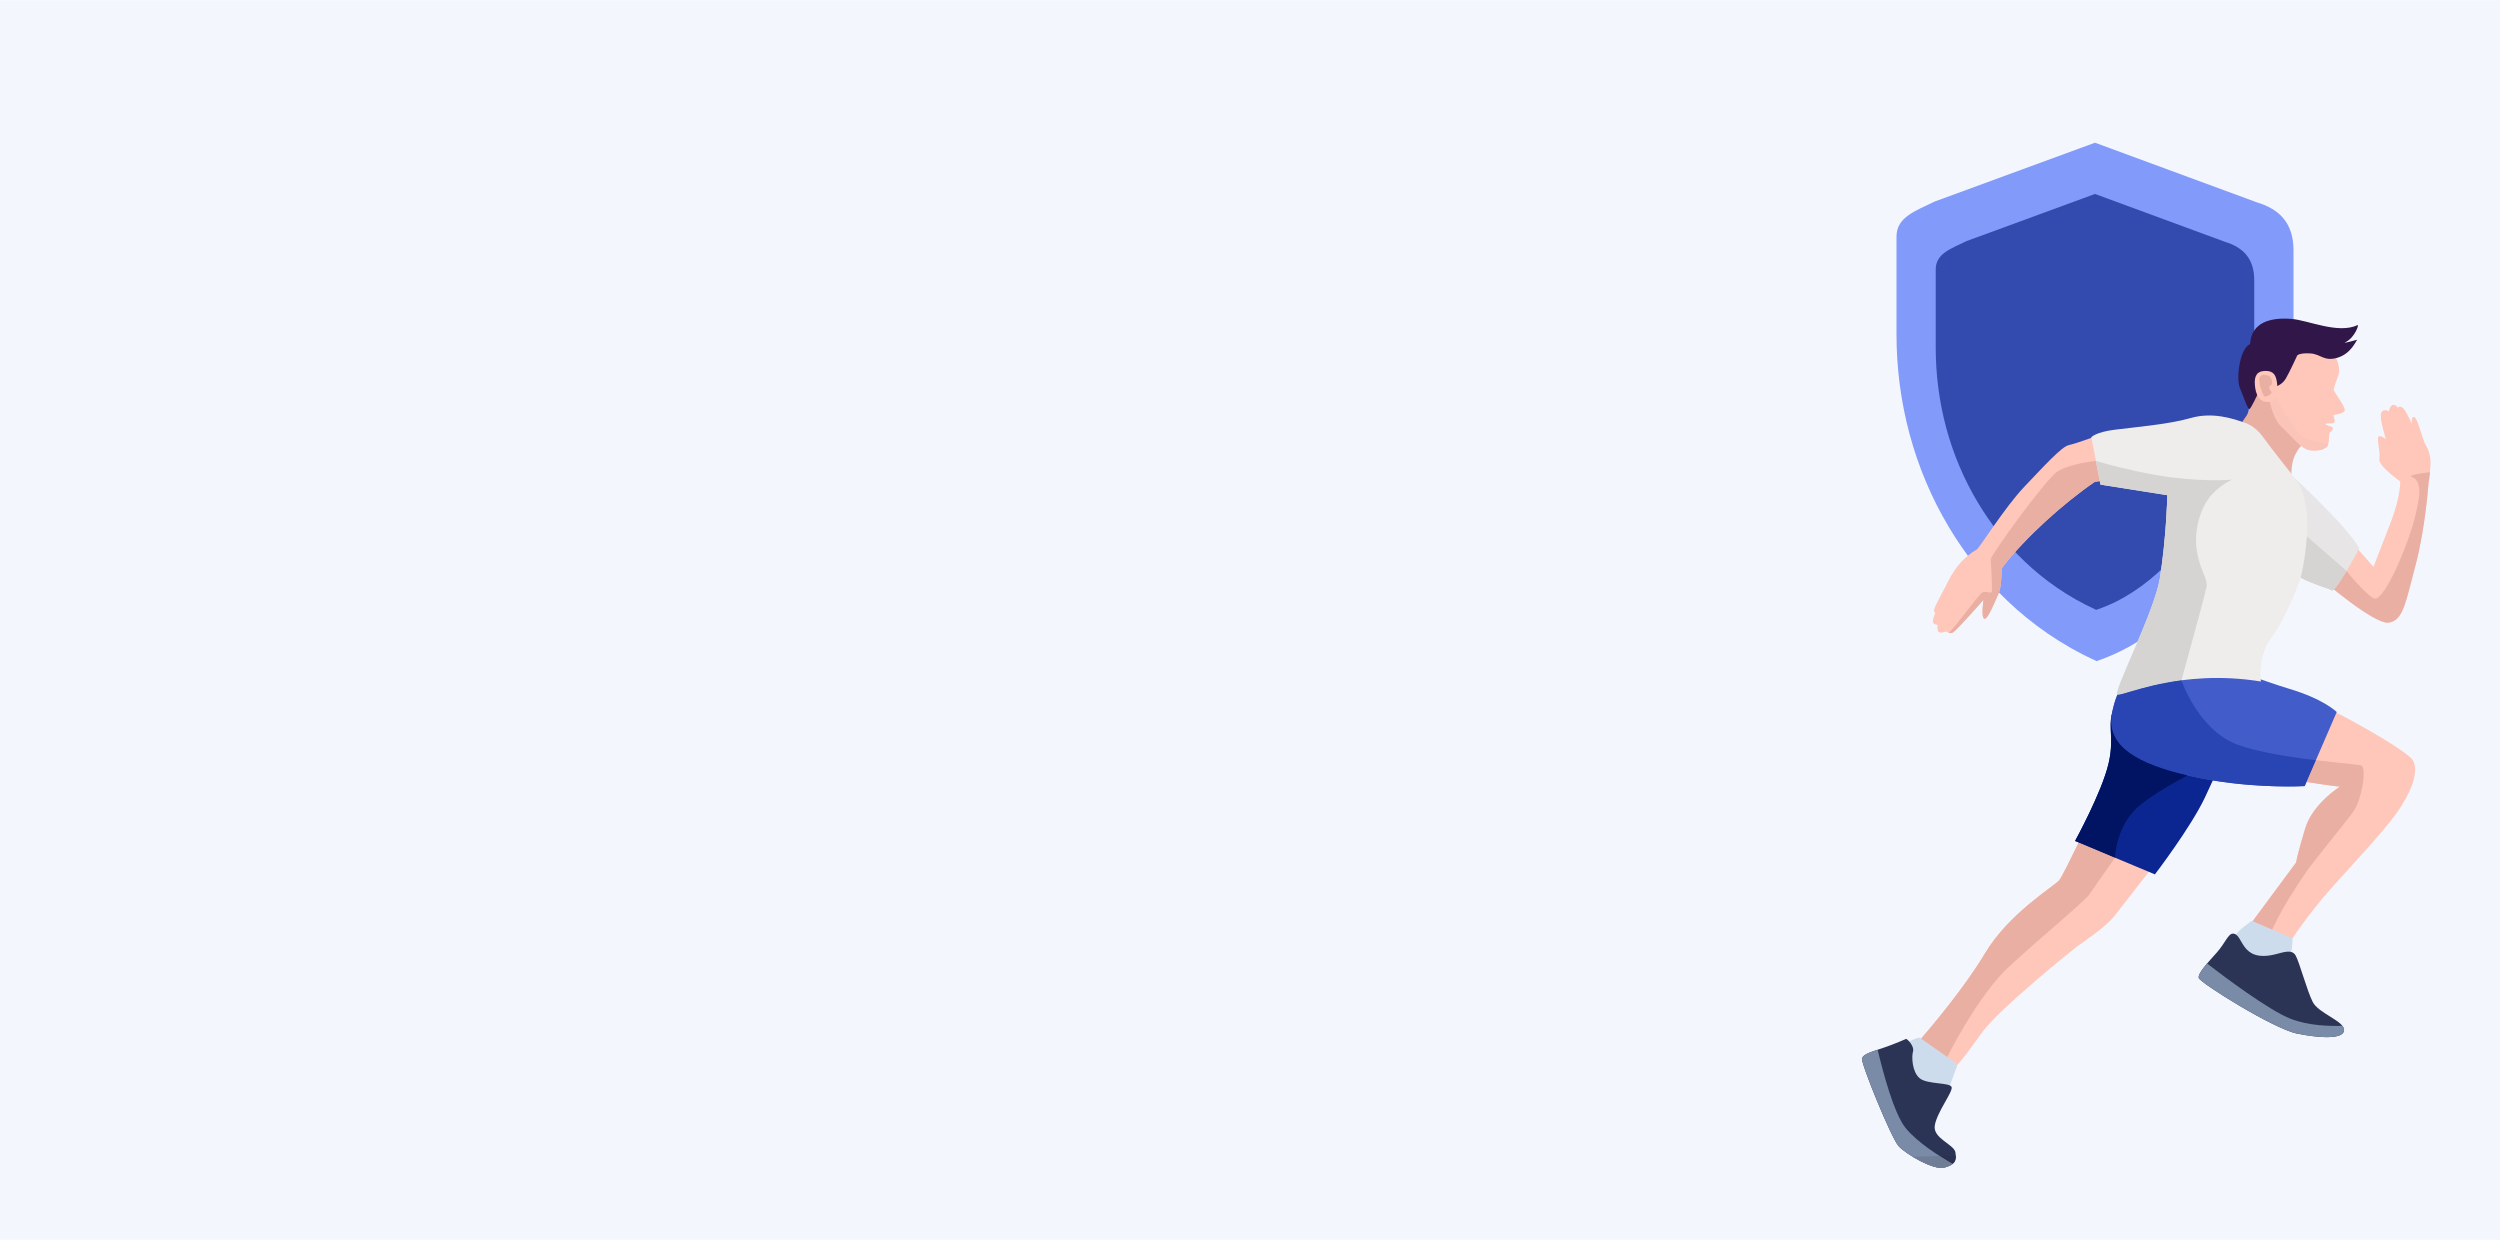 <?xml version="1.0" encoding="UTF-8"?>
<!DOCTYPE svg PUBLIC "-//W3C//DTD SVG 1.1//EN" "http://www.w3.org/Graphics/SVG/1.1/DTD/svg11.dtd">
<!-- Creator: CorelDRAW 2020 (64-Bit) -->
<svg xmlns="http://www.w3.org/2000/svg" xml:space="preserve" width="375px" height="186px" version="1.1" style="shape-rendering:geometricPrecision; text-rendering:geometricPrecision; image-rendering:optimizeQuality; fill-rule:evenodd; clip-rule:evenodd"
viewBox="0 0 368.88 182.89"
 xmlns:xlink="http://www.w3.org/1999/xlink"
 xmlns:xodm="http://www.corel.com/coreldraw/odm/2003">
 <defs>
  <style type="text/css">
   <![CDATA[
    .fil19 {fill:none}
    .fil11 {fill:#EEEDEC}
    .fil7 {fill:#E7E5E5}
    .fil12 {fill:#D6D4D2}
    .fil4 {fill:#CDDCEC}
    .fil15 {fill:#798BA7}
    .fil5 {fill:#2B3455}
    .fil14 {fill:#001463}
    .fil6 {fill:#0B2691}
    .fil13 {fill:#2945B3}
    .fil9 {fill:#311649}
    .fil10 {fill:#425DC9}
    .fil8 {fill:#E9AFA3}
    .fil0 {fill:#F4F6FE}
    .fil16 {fill:#FAC4B9}
    .fil3 {fill:#FFC6BA}
    .fil18 {fill:#707D97;fill-rule:nonzero}
    .fil17 {fill:#2A324F;fill-rule:nonzero}
    .fil2 {fill:#334BAE;fill-rule:nonzero}
    .fil1 {fill:#829AF9;fill-rule:nonzero}
   ]]>
  </style>
   <clipPath id="id0">
    <path d="M0 0l368.88 0 0 182.89 -368.88 0 0 -182.89z"/>
   </clipPath>
 </defs>
 <g id="Слой_x0020_1">
  <polygon class="fil0" points="0,0 368.88,0 368.88,182.89 0,182.89 "/>
  <g style="clip-path:url(#id0)">
   <g id="_2657065552624">
    <g>
     <path id="1" class="fil1" d="M309.35 97.51c-10.51,-4.8 -17.33,-12.36 -21.74,-19.69 -5.23,-8.72 -7.78,-18.6 -7.78,-28.56l0 -14.35c0,-2.88 2.65,-3.76 5.66,-5.22l23.63 -8.67 23.86 8.79c3.3,0.99 5.43,3 5.43,7.11l0 12.9c0,9.37 -2.26,18.66 -6.88,26.99 -0.29,0.53 -0.6,1.05 -0.91,1.57 -2.7,4.5 -6.46,9.47 -11.2,13.38 -1.61,1.34 -3.34,2.55 -5.18,3.58 -1.56,0.86 -3.18,1.6 -4.89,2.17z"/>
     <path class="fil2" d="M328.26 35.63l-19.14 -7.05 -18.96 6.96c-2.42,1.17 -4.54,1.87 -4.54,4.19l0 11.51c0,7.99 2.04,15.92 6.24,22.91 3.54,5.89 9.02,11.95 17.44,15.8 7.75,-2.58 13.54,-9.47 17.07,-15.35 4.2,-7 6.25,-14.92 6.25,-22.91l0 -10.36c0,-3.29 -1.71,-4.9 -4.36,-5.7z"/>
    </g>
    <g>
     <path class="fil3" d="M337.39 114.83c3.98,0.76 7.85,1.21 7.85,1.21 0,0 -3.98,2.52 -5.08,6.09 -1.11,3.58 -1.36,5.09 -1.36,5.09l-7.05 9.52 6.2 2.16c0,0 2.36,-3.78 6.24,-8.11 3.87,-4.33 8.35,-9.01 10.16,-11.93 1.82,-2.91 2.43,-5.28 1.72,-6.64 -0.71,-1.36 -8.36,-5.54 -10.09,-6.47 -1.74,-0.93 -2.52,-1.13 -2.52,-1.13l-6.07 10.21z"/>
     <path class="fil3" d="M318.71 126.49c0,0 -5.43,7 -6.74,8.66 -1.31,1.66 -5.04,4.13 -5.39,4.38 -0.35,0.25 -11.53,9.21 -14.09,12.73 -2.58,3.53 -4.23,5.99 -4.94,5.49 -0.7,-0.5 -4.53,-4.02 -4.53,-4.02 0,0 6.29,-7.11 9.87,-13.1 3.57,-5.99 10.32,-9.96 10.98,-10.82 0.65,-0.85 3.97,-7.9 3.97,-7.9l10.87 4.58z"/>
     <path class="fil4" d="M288.35 156.62c0,0 0.54,0.63 0.38,0.8 -0.15,0.18 -1.05,2.97 -1.18,3.18 -0.12,0.2 -2.22,0.42 -4.3,-0.5 -2.1,-0.94 -2.75,-5.29 -2.22,-5.92 0.53,-0.63 2.11,-1.22 2.26,-1.09 0.16,0.14 5.06,3.53 5.06,3.53z"/>
     <path class="fil5" d="M281.26 153.25c0.22,0.07 1.23,1.08 1.01,1.86 -0.23,0.78 -0.14,3.01 0.98,3.95 1.14,0.94 4.51,0.59 4.72,1.31 0.19,0.71 -2.14,3.65 -2.48,5.62 -0.36,1.96 2.84,2.79 3.04,4.02 0.2,1.24 -0.12,1.84 -1.66,2.24 -1.54,0.4 -5.56,-1.93 -6.7,-3.14 -1.12,-1.21 -5.63,-12.34 -5.43,-12.97 0.2,-0.63 1.23,-0.93 3.04,-1.53 1.81,-0.61 3.48,-1.36 3.48,-1.36z"/>
     <path class="fil3" d="M346.97 79.96c0.28,0.25 3.24,3.65 3.24,3.65 0,0 1.19,-3.05 2.6,-6.72 1.41,-3.67 1.35,-5.89 1.35,-5.89 0,0 -3.29,-2.29 -3.09,-3.35 0.2,-1.05 -0.43,-3.02 -0.1,-3.27 0.33,-0.25 1.09,0.41 1.09,0.41 0,0 -1.02,-3.1 -0.71,-3.89 0.31,-0.77 1.12,-0.23 1.12,-0.23 0,0 0.23,-1.06 0.73,-0.97 0.5,0.09 0.59,0.44 0.59,0.44 0,0 0.21,-0.4 0.74,0 0.53,0.4 1.32,2.45 1.34,2.35 0.01,-0.09 -0.14,-1.09 0.35,-0.99 0.49,0.1 1.21,3.25 1.61,3.95 0.41,0.71 0.93,1.76 0.78,3.5 -0.15,1.73 -0.27,2.19 -0.27,2.19 0,0 -0.46,6.7 -1.92,12.19 -1.46,5.48 -1.81,8.2 -3.98,8.5 -2.16,0.3 -10.12,-6.59 -10.12,-6.59l4.65 -5.28z"/>
     <path class="fil6" d="M318.71 99.33c-0.8,0.35 -5.28,1.91 -6.64,4.73 -1.36,2.82 0.05,4.38 -0.96,8.61 -1,4.23 -4.93,11.38 -4.93,11.38l11.78 4.93c0,0 5.24,-6.85 7.35,-11.28 2.11,-4.43 2.62,-5.93 2.62,-5.93l-9.22 -12.44z"/>
     <path class="fil7" d="M336.72 71.53c0.61,-0.2 1.51,-1.27 1.96,-0.92 0.45,0.35 5.12,4.85 7.11,7.16 0.51,0.6 0.92,1.1 1.24,1.51 0.9,1.16 1.1,1.59 1.1,1.59 0,0 -3.55,6.66 -4.1,6.21 -0.56,-0.45 -7.5,-2.01 -7.55,-5.19 -0.06,-3.16 0.24,-10.36 0.24,-10.36z"/>
     <path class="fil8" d="M337.88 72.53c0.48,-0.29 -0.22,-3.53 0.79,-5.49 1.01,-1.97 1.69,-1.62 1.69,-1.62 0,0 -5.47,-10.16 -5.64,-10.24 -0.18,-0.08 -2.19,2.24 -2.19,2.24 0,0 -0.4,2.97 -1.05,3.88 -0.66,0.9 -1.02,1.61 -1.02,1.61l7.42 9.62z"/>
     <path class="fil3" d="M334.95 59.24c0.04,0.28 0.55,2.68 1.83,3.81 1.29,1.13 2.76,3.18 4.04,3.35 1.27,0.16 2.35,-0.11 2.66,-0.76 0.3,-0.66 0.04,-1.76 0.34,-1.91 0.31,-0.15 0.58,-0.66 0.24,-0.79 -0.34,-0.13 -0.99,-0.26 -0.89,-0.44 0.1,-0.17 1.21,0.09 1.29,-0.23 0.09,-0.31 -0.17,-1.08 -0.17,-1.08 0,0 1.5,-0.13 1.68,-0.64 0.18,-0.49 -1.66,-2.85 -1.64,-3.1 0.02,-0.25 0.59,-1.85 0.65,-2 0.79,-1.94 -1.46,-5.03 -3.43,-6.17 -2.87,-1.66 -5.23,-0.7 -7.14,0.76 -1.91,1.46 -0.46,5.21 -0.46,5.21 0,0 0.62,0.36 0.47,1.5 -0.15,1.13 -1.41,1.25 -0.53,1.6 0.88,0.35 1.06,0.89 1.06,0.89z"/>
     <path class="fil9" d="M333.2 57.96c-0.03,0.08 -1.06,2.28 -1.29,2.37 -0.23,0.09 -0.83,-1.73 -1.41,-3.12 -0.58,-1.38 -0.04,-5.81 1.49,-6.47 0.13,-0.05 -0.38,-4.24 6.14,-3.72 2.46,0.19 6.85,2.27 9.74,0.91 0.24,-0.12 -0.39,1.85 -1.83,2.55 -0.48,0.24 1.82,-0.41 1.78,-0.39 -0.18,0.13 -0.88,2.03 -2.9,2.65 -2.03,0.61 -2.46,-0.54 -4.04,-0.63 -1.59,-0.1 -1.92,0.3 -1.92,0.3 0,0 -1.11,2.44 -1.71,3.45 -0.61,1 -1.61,1.18 -2.36,1.56 -0.76,0.37 -1.69,0.54 -1.69,0.54z"/>
     <path class="fil10" d="M311.62 105.27c-0.95,5.19 4.68,7.81 12.83,9.47 8.16,1.65 15.61,1.21 15.61,1.21l4.73 -10.93c0,0 -1.91,-1.91 -7,-3.42 -8.12,-2.41 -23.63,-10.06 -26.17,3.67z"/>
     <path class="fil4" d="M332.25 135.83c-0.5,0.37 -2.16,1.49 -2.56,2.39 -0.41,0.91 1.28,2.82 2.11,3.43 0.83,0.6 4.96,0 5.74,-0.31 0.78,-0.3 0.72,-2.93 0.72,-2.93l-6.01 -2.58z"/>
     <path class="fil5" d="M329.46 137.72c-0.68,0 -1.16,1.43 -2.34,2.76 -1.18,1.34 -2.87,3.08 -2.69,3.78 0.17,0.71 11.02,7.5 14.5,8.21 3.47,0.7 6.89,0.85 6.94,-0.5 0.05,-1.37 -3.78,-2.47 -4.63,-4.18 -0.86,-1.71 -1.96,-5.88 -2.52,-6.85 -0.55,-0.97 -1.83,-0.45 -2.94,-0.18 -5.32,1.33 -4.68,-3.04 -6.32,-3.04z"/>
     <path class="fil3" d="M311.97 70.49c-0.5,0.49 -1.45,0.32 -2.88,0.57 -4.54,3.09 -10.32,8.27 -13.64,12.64 -0.25,0.35 0.04,2.59 -0.62,4 -0.65,1.41 -1.56,3.75 -2.05,3.55 -0.49,-0.2 -0.12,-2.76 -0.12,-2.76 0,0 -3.89,4.41 -4.45,4.76 -0.57,0.35 -1.01,-0.12 -1.01,-0.12 0,0 -1.09,0.43 -1.24,-0.07 -0.16,-0.5 -0.06,-0.91 -0.06,-0.91 0,0 -0.73,0.02 -0.7,-0.54 0.04,-0.55 0.38,-1.21 0.38,-1.21 0,0 -0.26,-0.04 -0.19,-0.52 0.07,-0.48 1.78,-3.51 2.13,-4.28 0.36,-0.77 1.29,-2.23 2.3,-3.16 1.01,-0.93 1.4,-1.11 1.84,-1.38 0.44,-0.28 4.15,-6.24 7.02,-9.26 2.87,-3.02 5.51,-5.93 6.57,-6.16 1.06,-0.23 3.68,-1.2 3.68,-1.2l3.04 6.05z"/>
     <path class="fil11" d="M331.38 62.4c-2.02,-0.75 -5.03,-1.66 -8.16,-0.75 -3.12,0.91 -8.25,1.35 -11.12,1.71 -2.87,0.35 -3.52,1.11 -3.52,1.11l1.35 7 9.87 1.56c0,0 -0.15,6.26 -1.11,12.28 -0.8,4.98 -7.02,16.91 -6.26,17.16 0.79,0.26 9.15,-3.9 21.18,-1.95 0,0 -0.57,-3.69 1.6,-6.56 2.16,-2.86 4.17,-8.4 4.17,-8.4 1.02,-3.97 2.02,-11.57 -0.7,-14.95 0,0 -3.7,-4.66 -4.81,-6.22 -1.11,-1.56 -2.49,-1.99 -2.49,-1.99z"/>
     <path class="fil3" d="M334.29 54.69c1.21,0 1.6,0.64 1.72,2.06 0.12,1.42 -0.22,2.53 -1.43,2.53 -1.21,0 -1.76,-1.09 -1.87,-2.52 -0.11,-1.42 0.37,-2.07 1.58,-2.07z"/>
     <path class="fil8" d="M293.74 82.46c0,0.55 0.28,4.45 0.15,4.81 -0.12,0.35 -0.82,-0.15 -1.38,0.1 -0.5,0.22 -3.93,5.07 -4.96,5.97 0.17,0.06 0.4,0.07 0.66,-0.09 0.56,-0.35 4.45,-4.76 4.45,-4.76 0,0 -0.37,2.56 0.12,2.76 0.49,0.2 1.4,-2.14 2.05,-3.55 0.66,-1.41 0.37,-3.65 0.62,-4 3.32,-4.37 9.1,-9.55 13.64,-12.64 0.26,-0.05 0.51,-0.08 0.74,-0.1l-0.58 -2.99c0,0 -3.82,0.39 -5.64,1.55 -1.81,1.16 -9.87,12.38 -9.87,12.94z"/>
     <path class="fil8" d="M345.24 116.04c0,0 -3.98,2.52 -5.08,6.09 -1.11,3.58 -1.36,5.09 -1.36,5.09l-6.42 8.67 2.88 1.23c1.84,-3.88 3.68,-6.46 4.75,-8.1 1.06,-1.64 5.89,-7.45 7.2,-9.26 1.31,-1.81 2.02,-6.55 1.21,-6.84 -0.39,-0.15 -3.22,-0.37 -6.71,-0.79l-1.39 3.21c2.76,0.45 4.92,0.7 4.92,0.7z"/>
     <path class="fil12" d="M322.69 97.39c1.03,-3.75 2.7,-9.86 2.87,-10.75 0.25,-1.31 -0.8,-2.17 -1.36,-5.09 -0.55,-2.92 0.31,-6.14 1.71,-8.06 1.41,-1.91 3.47,-2.76 3.47,-2.76 0,0 -3.41,0.35 -8.8,-0.31 -3.62,-0.44 -7.49,-1.4 -9.64,-1.97 -1.05,-0.29 -1.69,-0.48 -1.69,-0.48l0.58 2.99 0.1 0.51 9.87 1.56c0,0 -0.15,6.26 -1.11,12.28 -0.8,4.98 -7.02,16.91 -6.26,17.16 0.13,0.04 0.48,-0.04 1.04,-0.2 1.2,-0.34 3.35,-1.05 6.25,-1.58 0.68,-0.13 1.4,-0.25 2.16,-0.35 0,0 0.33,-1.22 0.81,-2.95z"/>
     <path class="fil13" d="M321.88 100.34c-0.76,0.1 -1.48,0.22 -2.16,0.35 -2.9,0.53 -5.05,1.24 -6.25,1.58 -0.56,0.16 -0.91,0.24 -1.04,0.2 -0.34,0.81 -0.61,1.75 -0.81,2.8 -0.95,5.19 4.68,7.81 12.83,9.47 0.69,0.14 1.39,0.26 2.06,0.38 7.31,1.21 13.55,0.83 13.55,0.83l0.26 -0.61 1.39 -3.21c-0.81,-0.09 -1.66,-0.2 -2.52,-0.32 -3.15,-0.45 -6.47,-1.06 -8.9,-1.92 -5.94,-2.11 -8.41,-9.55 -8.41,-9.55z"/>
     <path class="fil8" d="M296.57 142.47c4.72,-4.33 11.07,-9.57 11.67,-10.47 0.61,-0.91 3.83,-5.48 3.83,-5.48l-5.36 -2.25c-1.03,2.13 -2.44,5.02 -2.84,5.54 -0.66,0.86 -7.41,4.83 -10.98,10.82 -3.01,5.04 -7.93,10.86 -9.43,12.58 0.6,0.43 2.63,1.84 3.87,2.71 0,0 4.5,-9.13 9.24,-13.45z"/>
     <path class="fil14" d="M306.71 124.27l5.36 2.25c0,0 0.02,-1.14 0.46,-2.64 0.47,-1.63 1.42,-3.7 3.37,-5.23 2.27,-1.78 5.06,-3.33 6.89,-4.27 -7.24,-1.68 -12.06,-4.28 -11.17,-9.11 -0.54,2.14 0.34,3.82 -0.51,7.4 -1,4.23 -4.93,11.38 -4.93,11.38l0.53 0.22z"/>
     <path class="fil15" d="M337.95 150.27c-3.19,-1.25 -9.78,-6.2 -12.3,-8.14 -0.74,0.88 -1.33,1.7 -1.22,2.13 0.17,0.71 11.02,7.5 14.5,8.21 3.47,0.7 6.89,0.85 6.94,-0.5 0.01,-0.22 -0.08,-0.44 -0.25,-0.65 -1.78,0.07 -4.99,0.01 -7.67,-1.05z"/>
     <path class="fil15" d="M281.15 166.37c-1.69,-2.12 -3.3,-8.15 -4.1,-11.52 -1.36,0.45 -2.14,0.75 -2.31,1.29 -0.2,0.63 4.31,11.76 5.43,12.97 1.14,1.21 5.16,3.54 6.7,3.14 0.57,-0.15 0.97,-0.33 1.24,-0.55 -1.86,-1.07 -5.25,-3.2 -6.96,-5.33z"/>
     <path class="fil8" d="M334.49 55.33c-0.18,-0.04 -0.35,-0.06 -0.5,-0.06 -0.25,0.01 -0.45,0.1 -0.58,0.39 -0.07,0.17 -0.07,0.46 -0.02,0.79 0.07,0.45 0.23,0.98 0.39,1.37l0 0.01c0.12,0.33 0.25,0.57 0.35,0.62l0.02 0.01c0.3,0.14 1.16,-0.47 1.01,-0.67 -0.07,-0.1 -0.18,-0.24 -0.27,-0.38 -0.08,-0.16 -0.13,-0.32 -0.02,-0.44 0.21,-0.22 0.43,-0.24 0.39,-0.54 -0.07,-0.6 -0.23,-1.01 -0.77,-1.1z"/>
     <path class="fil16" d="M335.76 58.61c-0.17,0.31 -0.43,0.54 -0.81,0.63 0.04,0.28 0.55,2.68 1.83,3.81 0.88,0.77 1.84,1.97 2.77,2.7 0.43,0.35 0.85,0.6 1.27,0.65 1.27,0.16 2.35,-0.11 2.66,-0.76 0.03,-0.06 0.05,-0.12 0.07,-0.19 -0.88,-0.11 -2.66,-0.31 -3.72,-1.01 -0.12,-0.08 -0.23,-0.16 -0.32,-0.26 -1.37,-1.26 -3.75,-5.57 -3.75,-5.57z"/>
     <path class="fil8" d="M346.23 84.22c-0.69,1.18 -1.42,2.29 -1.86,2.71 2.51,2.03 6.61,5.1 8.07,4.9 2.17,-0.3 2.52,-3.02 3.98,-8.5 1.46,-5.49 1.92,-12.19 1.92,-12.19 0,0 0.09,-0.33 0.21,-1.5 -1.3,0.15 -3.37,0.43 -2.69,0.69 1.79,0.7 1.05,3.6 0.45,6.01 -1.06,4.28 -4.47,12.1 -5.88,11.96 -0.82,-0.1 -3.49,-3.19 -4.2,-4.08z"/>
     <path class="fil12" d="M344.37 86.93c0.44,-0.42 1.17,-1.53 1.86,-2.71l-0.04 -0.06 -1.65 -1.44 -4.15 -3.62c-0.13,2.25 -0.52,4.45 -0.92,6.12 1.97,1.02 4.24,1.61 4.56,1.86 0.07,0.07 0.19,0 0.34,-0.15z"/>
     <path class="fil17" d="M286.47 172.3l0 0 0 0 0 0zm-0.1 -0.01c-0.03,0 -0.05,0 -0.08,0 0.03,0 0.05,0 0.08,0zm0.48 -0.04c0.01,0 0.01,0 0.02,0 -0.01,0 -0.01,0 -0.02,0zm1.26 -0.55c-0.54,-0.31 -1.2,-0.71 -1.92,-1.17 0.79,-0.02 1.58,-0.04 2.39,-0.06 0.03,0.54 -0.1,0.93 -0.47,1.23z"/>
     <path class="fil18" d="M286.47 172.3c-0.03,0 -0.07,0 -0.1,-0.01 -0.03,0 -0.05,0 -0.08,0 -1.08,-0.08 -2.71,-0.82 -4.05,-1.64 1.28,-0.04 2.6,-0.08 3.95,-0.12 0.72,0.46 1.38,0.86 1.92,1.17l0 0c-0.27,0.22 -0.67,0.4 -1.24,0.55l0 0c-0.01,0 -0.01,0 -0.02,0 -0.11,0.03 -0.24,0.05 -0.38,0.05l0 0 0 0z"/>
    </g>
   </g>
  </g>
  <polygon class="fil19" points="0,0 368.88,0 368.88,182.89 0,182.89 "/>
 </g>
</svg>
